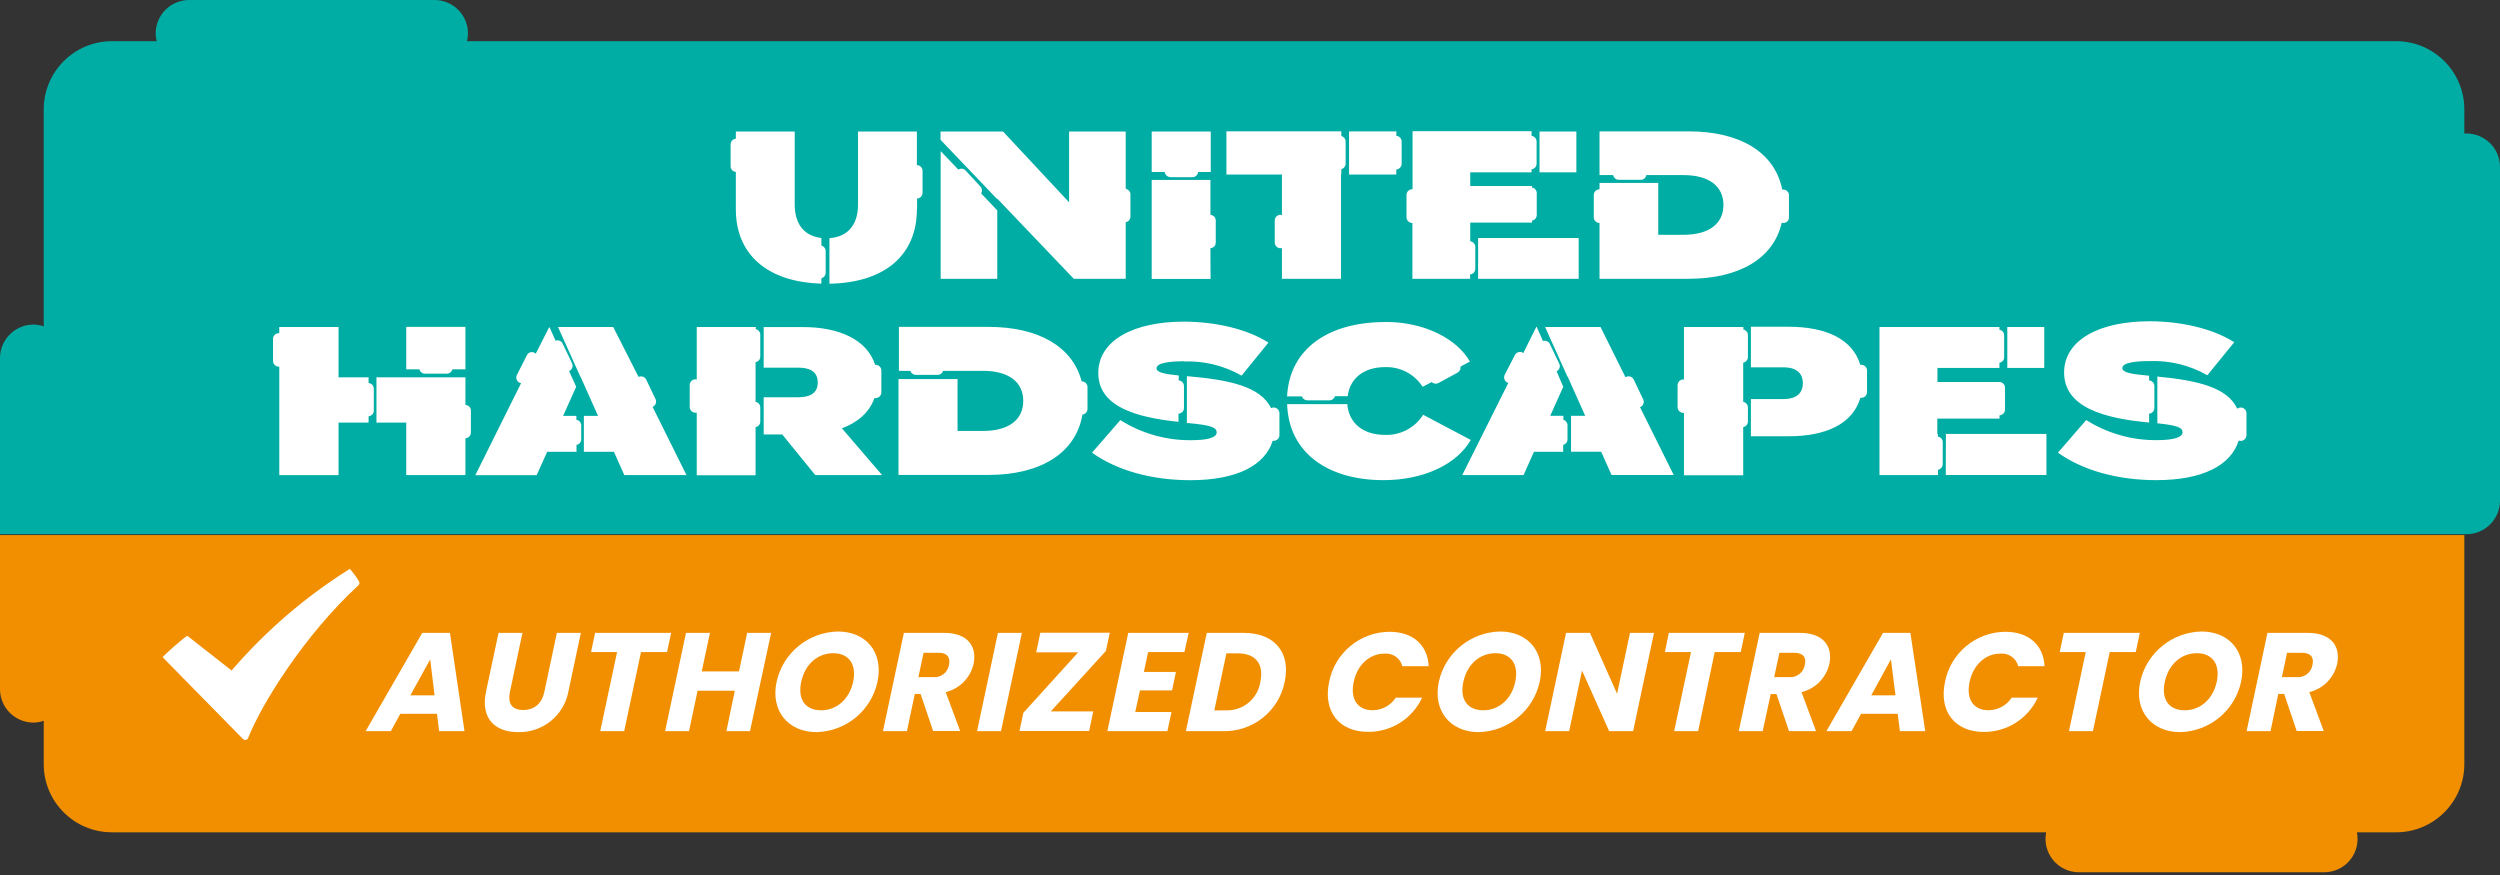 <?xml version="1.0" encoding="UTF-8"?>
<svg width="260px" height="91px" viewBox="0 0 260 91" version="1.1" xmlns="http://www.w3.org/2000/svg" xmlns:xlink="http://www.w3.org/1999/xlink">
    <rect x="0" y="0" width="260" height="91" fill="#333333" stroke="none"/>
    <title>7FD10ED5-E036-4989-90ED-152CF5A585E4</title>
    <g id="Partners" stroke="none" stroke-width="1" fill="none" fill-rule="evenodd">
        <g transform="translate(-944, -2187)" fill-rule="nonzero" id="UH-authorized">
            <g transform="translate(944, 2187)">
                <path d="M256.291,55.557 L256.291,55.557 C256.37,55.557 256.443,55.557 256.527,55.557 C258.442,55.549 259.992,53.998 260,52.083 L260,17.356 C259.992,15.441 258.442,13.891 256.527,13.883 C256.443,13.883 256.37,13.883 256.291,13.908 L256.291,11.376 C256.289,7.463 253.12,4.291 249.208,4.283 L48.566,4.283 C48.63,4.018 48.665,3.746 48.669,3.473 L48.669,3.473 C48.666,1.554 47.11,-1.38773163e-05 45.191,-1.38773163e-05 L19.682,-1.38773163e-05 C18.758,-0.003 17.871,0.362 17.216,1.013 C16.561,1.665 16.191,2.549 16.189,3.473 L16.189,3.473 C16.192,3.746 16.228,4.018 16.297,4.283 L11.636,4.283 C7.722,4.288 4.55,7.462 4.548,11.376 L4.548,33.942 C4.202,33.823 3.839,33.76 3.473,33.756 C1.564,33.764 0.016,35.305 0,37.214 L0,55.557 L256.291,55.557 Z" id="Path" fill="#00ADA4"></path>
                <path d="M0,55.645 L0,71.677 C0.005,73.593 1.557,75.144 3.473,75.15 C3.839,75.145 4.202,75.082 4.548,74.963 L4.548,79.472 C4.55,83.386 7.722,86.558 11.636,86.56 L212.803,86.56 C212.596,87.581 212.86,88.64 213.519,89.445 C214.179,90.251 215.166,90.717 216.207,90.715 L241.717,90.715 C242.758,90.717 243.744,90.251 244.404,89.445 C245.064,88.64 245.327,87.581 245.121,86.56 L249.208,86.56 C253.118,86.552 256.286,83.383 256.291,79.472 L256.291,55.645 L0,55.645 Z" id="Path" fill="#F18F01"></path>
                <path d="M44.19,38.863 L46.481,38.863 C46.75,38.859 46.983,38.673 47.045,38.411 L48.404,38.411 L48.404,33.996 L42.248,33.996 L42.248,38.411 L43.626,38.411 C43.689,38.673 43.921,38.859 44.19,38.863 Z M38.333,39.844 L38.333,39.245 L35.208,39.245 L35.208,34.011 L29.046,34.011 L29.046,34.649 C29.027,34.646 29.007,34.646 28.988,34.649 C28.659,34.651 28.394,34.919 28.394,35.247 L28.394,37.533 C28.394,37.862 28.659,38.129 28.988,38.132 C29.007,38.135 29.027,38.135 29.046,38.132 L29.046,49.415 L35.208,49.415 L35.208,43.95 L38.333,43.95 L38.333,43.292 C38.638,43.267 38.873,43.014 38.877,42.709 L38.877,40.423 C38.874,40.116 38.638,39.862 38.333,39.834 L38.333,39.844 Z M48.404,42.125 L48.404,39.245 L42.248,39.245 L42.248,39.245 L39.152,39.245 L39.152,43.95 L42.248,43.95 L42.248,49.405 L48.404,49.405 L48.404,45.583 C48.72,45.565 48.969,45.306 48.973,44.99 L48.973,42.704 C48.971,42.387 48.72,42.128 48.404,42.115 L48.404,42.125 Z M212.602,34.011 L208.76,34.011 L208.76,38.264 L212.602,38.264 L212.602,34.011 Z M166.351,23.189 L166.351,23.189 L166.351,28.992 L175.623,28.992 C180.857,28.992 184.453,26.898 185.302,23.16 C185.479,23.22 185.675,23.188 185.825,23.075 C185.976,22.963 186.06,22.783 186.052,22.595 L186.052,20.309 C186.052,19.981 185.787,19.714 185.458,19.711 C185.423,19.708 185.386,19.708 185.351,19.711 C184.58,15.835 180.96,13.662 175.623,13.662 L166.351,13.662 L166.351,18.21 L167.774,18.21 C167.821,18.492 168.066,18.7 168.352,18.7 L170.638,18.7 C170.925,18.7 171.17,18.492 171.217,18.21 L175.083,18.21 C177.708,18.21 179.238,19.348 179.238,21.315 C179.238,23.282 177.708,24.42 175.083,24.42 L172.458,24.42 L172.458,19.024 L166.351,19.024 L166.351,19.686 L166.351,19.686 C166.02,19.686 165.752,19.954 165.752,20.285 L165.752,22.571 C165.747,22.733 165.808,22.89 165.921,23.007 C166.033,23.123 166.189,23.189 166.351,23.189 Z M163.942,13.682 L160.111,13.682 L160.111,17.925 L163.942,17.925 L163.942,13.682 Z M153.724,28.992 L164.183,28.992 L164.183,24.749 L153.724,24.749 L153.724,28.992 Z M146.856,23.189 L146.89,23.189 L146.89,28.992 L152.89,28.992 L152.89,28.541 C153.193,28.518 153.428,28.266 153.429,27.962 L153.429,25.676 C153.426,25.377 153.202,25.127 152.905,25.092 L152.905,24.749 L152.905,24.749 L152.905,23.15 L159.331,23.15 L159.331,22.944 C159.614,22.896 159.821,22.652 159.822,22.365 L159.822,20.079 C159.82,19.793 159.613,19.55 159.331,19.505 L159.331,19.343 L152.905,19.343 L152.905,17.925 L159.282,17.925 L159.282,17.606 C159.579,17.572 159.804,17.322 159.807,17.023 L159.807,14.717 C159.804,14.418 159.579,14.168 159.282,14.133 L159.282,13.643 L146.905,13.643 L146.905,19.677 L146.871,19.677 C146.542,19.679 146.277,19.946 146.277,20.275 L146.277,22.561 C146.268,22.724 146.326,22.884 146.438,23.003 C146.551,23.122 146.707,23.189 146.871,23.189 L146.856,23.189 Z M144.079,33.491 C138.192,33.491 134.111,36.238 133.856,41.222 L135.396,41.222 C135.474,41.466 135.7,41.632 135.955,41.634 L138.242,41.634 C138.512,41.643 138.754,41.467 138.83,41.208 L140.16,41.208 C140.385,39.314 141.882,38.181 144.03,38.181 C145.608,38.12 147.101,38.898 147.955,40.226 L148.902,39.736 C149.084,39.916 149.361,39.958 149.588,39.839 L151.585,38.755 C151.812,38.633 151.934,38.38 151.889,38.127 L152.87,37.602 C151.551,35.286 148.229,33.481 144.094,33.481 L144.079,33.491 Z M145.222,17.621 C145.531,17.598 145.77,17.342 145.772,17.032 L145.772,14.717 C145.77,14.408 145.531,14.151 145.222,14.128 L145.222,13.662 L140.302,13.662 L140.302,18.151 L145.208,18.151 L145.222,17.621 Z M121.705,18.426 L123.991,18.426 C124.305,18.44 124.575,18.204 124.604,17.891 L125.918,17.891 L125.918,13.682 L119.777,13.682 L119.777,17.891 L121.135,17.891 C121.17,18.188 121.42,18.413 121.719,18.416 L121.705,18.426 Z M125.884,25.818 C126.195,25.798 126.437,25.541 126.438,25.23 L126.438,22.934 C126.437,22.623 126.195,22.366 125.884,22.345 L125.884,18.71 L119.777,18.71 L119.777,29.012 L125.899,29.012 L125.884,25.818 Z M123.122,37.592 C125.222,37.514 127.301,38.024 129.127,39.064 L131.918,35.63 C129.588,34.158 126.286,33.452 123.088,33.452 C117.986,33.452 114.223,35.345 114.223,38.794 C114.223,42.243 118.04,43.4 122.563,43.871 L122.563,43.023 C122.88,43.012 123.132,42.752 123.132,42.434 L123.132,40.148 C123.13,39.841 122.893,39.587 122.588,39.564 L122.588,39.049 C121.032,38.897 120.277,38.72 120.277,38.298 C120.297,37.705 121.793,37.572 123.132,37.572 L123.122,37.592 Z M103.715,20.658 L111.677,28.997 L117.074,28.997 L117.074,23.111 C117.357,23.061 117.564,22.815 117.564,22.527 L117.564,20.216 C117.563,19.93 117.356,19.685 117.074,19.637 L117.074,13.682 L111.187,13.682 L111.187,21.04 L104.319,13.682 L97.814,13.682 L97.814,14.54 L103.701,20.702 L103.715,20.658 Z M103.715,21.884 L102.038,20.113 C102.175,19.89 102.149,19.602 101.974,19.407 L100.419,17.729 C100.224,17.52 99.906,17.482 99.668,17.641 L97.829,15.718 L97.829,28.992 L103.715,28.992 L103.715,21.884 Z M95.376,21.776 L95.376,20.648 C95.691,20.632 95.94,20.375 95.945,20.059 L95.945,17.773 C95.945,17.446 95.684,17.178 95.356,17.17 L95.356,13.682 L89.234,13.682 L89.234,21.291 C89.234,23.145 88.366,24.626 86.261,24.764 L86.261,29.508 C92.06,29.405 95.356,26.491 95.356,21.776 L95.376,21.776 Z M76.528,17.881 L76.528,21.776 C76.528,26.422 79.751,29.331 85.422,29.498 L85.422,28.943 C85.683,28.877 85.866,28.643 85.869,28.374 L85.869,26.103 C85.865,25.835 85.682,25.604 85.422,25.539 L85.422,24.749 C83.46,24.528 82.651,23.086 82.651,21.291 L82.651,13.682 L76.528,13.682 L76.528,14.423 C76.222,14.446 75.985,14.7 75.984,15.006 L75.984,17.297 C75.985,17.604 76.222,17.858 76.528,17.881 L76.528,17.881 Z M59.942,43.66 L59.942,43.248 L58.564,43.248 L59.923,40.226 L59.182,38.578 L59.216,38.578 C59.51,38.431 59.633,38.075 59.491,37.778 L58.51,35.723 C58.376,35.454 58.062,35.328 57.779,35.429 L57.151,34.04 L57.107,34.04 L55.714,36.792 C55.584,36.655 55.393,36.592 55.207,36.626 C55.021,36.66 54.865,36.785 54.791,36.959 L53.756,38.995 C53.61,39.291 53.728,39.649 54.021,39.8 C54.075,39.826 54.133,39.842 54.193,39.849 L49.434,49.42 L55.812,49.42 L56.906,46.986 L59.957,46.986 L59.957,46.27 C60.236,46.223 60.442,45.984 60.448,45.701 L60.448,44.229 C60.441,43.942 60.227,43.701 59.942,43.66 L59.942,43.66 Z M68.189,41.536 L67.208,39.481 C67.14,39.338 67.018,39.228 66.868,39.176 C66.719,39.123 66.555,39.132 66.413,39.201 L66.413,39.201 L63.774,34.011 L58.034,34.011 L60.369,39.201 L60.369,39.157 L62.194,43.248 L60.722,43.248 L60.722,46.986 L63.847,46.986 L64.926,49.405 L71.392,49.405 L67.87,42.316 C68.172,42.188 68.314,41.84 68.189,41.536 Z M78.603,34.227 L78.603,34.011 L72.462,34.011 L72.462,39.476 C72.419,39.459 72.374,39.449 72.329,39.446 C71.999,39.446 71.731,39.714 71.731,40.045 L71.731,42.331 C71.733,42.66 72,42.925 72.329,42.925 C72.373,42.929 72.417,42.929 72.462,42.925 L72.462,49.429 L78.579,49.429 L78.579,45.181 L78.579,45.181 L78.579,44.421 C78.86,44.371 79.067,44.128 79.069,43.842 L79.069,42.37 C79.067,42.084 78.86,41.841 78.579,41.791 L78.579,41.301 L78.579,41.301 L78.579,38.23 L78.579,38.23 L78.579,37.671 C78.86,37.621 79.067,37.378 79.069,37.092 L79.069,34.83 C79.081,34.534 78.871,34.276 78.579,34.227 L78.603,34.227 Z M90.966,41.399 C91,41.404 91.035,41.404 91.069,41.399 C91.397,41.396 91.662,41.129 91.662,40.8 L91.662,38.539 C91.662,38.21 91.397,37.943 91.069,37.94 L91.015,37.94 C90.156,35.257 87.149,34.016 83.548,34.016 L79.423,34.016 L79.423,38.235 L83.023,38.235 C84.211,38.235 85.045,38.632 85.045,39.775 C85.045,40.918 84.211,41.315 83.023,41.315 L79.423,41.315 L79.423,45.181 L81.351,45.181 L84.785,49.405 L91.736,49.405 L87.556,44.543 C89.185,43.945 90.406,42.905 90.941,41.399 L90.966,41.399 Z M112.551,39.662 L112.492,39.662 C111.545,36.027 107.978,33.996 102.808,33.996 L93.487,33.996 L93.487,38.568 L94.679,38.568 C94.754,38.815 94.981,38.984 95.238,38.985 L97.525,38.985 C97.782,38.984 98.009,38.815 98.084,38.568 L102.239,38.568 C104.883,38.568 106.418,39.711 106.418,41.693 C106.418,43.675 104.883,44.818 102.239,44.818 L99.585,44.818 L99.585,39.422 L93.443,39.422 L93.443,49.395 L102.764,49.395 C108.219,49.395 111.888,47.134 112.575,43.116 C112.87,43.082 113.095,42.834 113.1,42.537 L113.1,40.261 C113.1,39.934 112.838,39.668 112.511,39.662 L112.551,39.662 Z M132.453,42.38 C132.36,42.382 132.27,42.406 132.188,42.449 C131.104,40.192 127.842,39.505 123.583,39.132 L123.436,39.132 L123.436,43.989 C125.943,44.205 126.532,44.45 126.532,44.97 C126.532,45.49 125.673,45.78 123.873,45.78 C121.27,45.805 118.715,45.079 116.514,43.69 L113.571,47.08 C116.122,48.905 119.728,49.94 123.799,49.94 C128.661,49.94 131.56,48.38 132.36,45.843 C132.396,45.846 132.432,45.846 132.468,45.843 C132.795,45.843 133.061,45.578 133.061,45.25 L133.061,42.978 C133.061,42.818 132.997,42.664 132.882,42.552 C132.768,42.439 132.613,42.377 132.453,42.38 Z M139.463,28.992 L139.463,18.151 L139.497,18.151 L139.497,17.592 C139.758,17.525 139.941,17.292 139.944,17.023 L139.944,14.717 C139.941,14.448 139.758,14.215 139.497,14.148 L139.497,13.657 L127.547,13.657 L127.547,18.151 L133.321,18.151 L133.321,22.37 C133.274,22.351 133.224,22.34 133.174,22.335 C132.843,22.335 132.575,22.603 132.575,22.934 L132.575,25.22 C132.575,25.551 132.843,25.818 133.174,25.818 C133.224,25.813 133.273,25.804 133.321,25.789 L133.321,28.992 L139.463,28.992 Z M148.009,43.135 C147.147,44.501 145.619,45.298 144.006,45.225 C141.793,45.225 140.272,44.028 140.12,42.032 L133.861,42.032 C134.028,47.124 138.143,49.935 143.873,49.935 C148.229,49.935 151.595,48.174 152.958,45.755 L148.009,43.135 Z M162.593,43.66 L162.593,43.243 L161.225,43.243 L162.578,40.226 L161.887,38.617 L161.887,38.617 C162.18,38.472 162.303,38.118 162.162,37.823 L161.18,35.767 C161.051,35.504 160.748,35.377 160.469,35.468 L159.817,33.996 L159.777,33.996 L158.418,36.724 C158.396,36.702 158.372,36.682 158.345,36.665 C158.204,36.593 158.04,36.581 157.89,36.631 C157.74,36.681 157.616,36.788 157.545,36.93 L156.491,38.98 C156.343,39.275 156.459,39.632 156.751,39.785 C156.789,39.799 156.828,39.809 156.868,39.814 L152.075,49.405 L158.453,49.405 L159.532,46.986 L162.569,46.986 L162.569,46.265 C162.831,46.204 163.018,45.971 163.02,45.701 L163.02,44.229 C163.023,43.965 162.848,43.731 162.593,43.66 Z M170.614,42.331 C170.908,42.184 171.03,41.828 170.889,41.531 L169.908,39.476 C169.839,39.333 169.716,39.223 169.566,39.17 C169.416,39.118 169.251,39.127 169.108,39.196 C169.089,39.209 169.071,39.224 169.054,39.24 L166.454,34.006 L160.69,34.006 L163.03,39.206 L163.03,39.152 L164.86,43.243 L163.388,43.243 L163.388,46.982 L166.523,46.982 L167.602,49.4 L174.068,49.4 L170.555,42.336 L170.614,42.331 Z M181.308,34.266 L181.308,34.006 L175.132,34.006 L175.132,39.461 C175.109,39.459 175.086,39.459 175.063,39.461 C174.735,39.464 174.47,39.731 174.47,40.06 L174.47,42.346 C174.47,42.673 174.736,42.939 175.063,42.939 L175.132,42.939 L175.132,49.429 L181.294,49.429 L181.294,45.402 L181.294,45.402 L181.294,44.421 C181.575,44.371 181.781,44.128 181.784,43.842 L181.784,42.37 C181.781,42.084 181.575,41.841 181.294,41.791 L181.294,41.526 L181.294,41.526 L181.294,38.23 L181.294,38.23 L181.294,37.715 C181.575,37.665 181.781,37.422 181.784,37.136 L181.784,34.83 C181.774,34.556 181.577,34.325 181.308,34.271 L181.308,34.266 Z M193.572,37.935 C193.538,37.931 193.504,37.931 193.469,37.935 C192.66,35.257 189.898,33.982 186.018,33.982 L182.093,33.982 L182.093,38.2 L185.493,38.2 C186.636,38.2 187.494,38.666 187.494,39.854 C187.494,41.041 186.636,41.502 185.493,41.502 L182.093,41.502 L182.093,45.372 L186.018,45.372 C189.918,45.372 192.689,44.077 193.479,41.374 C193.51,41.376 193.541,41.376 193.572,41.374 C193.903,41.374 194.171,41.106 194.171,40.776 L194.171,38.539 C194.171,38.214 193.912,37.948 193.587,37.94 L193.572,37.935 Z M201.539,45.407 L201.539,45.132 L201.48,45.132 L201.48,43.533 L207.951,43.533 L207.951,43.194 C208.267,43.176 208.515,42.917 208.52,42.601 L208.52,40.315 C208.518,39.998 208.267,39.739 207.951,39.726 L207.951,39.726 L201.495,39.726 L201.495,38.264 L207.941,38.264 L207.941,37.729 C208.223,37.684 208.431,37.441 208.432,37.155 L208.432,34.869 C208.431,34.583 208.224,34.338 207.941,34.291 L207.941,34.011 L195.466,34.011 L195.466,49.405 L201.554,49.405 L201.554,48.851 C201.835,48.803 202.041,48.561 202.045,48.277 L202.045,45.991 C202.044,45.704 201.837,45.459 201.554,45.412 L201.539,45.407 Z M202.358,49.4 L212.827,49.4 L212.827,45.132 L202.373,45.132 L202.358,49.4 Z M223.507,43.94 L223.507,43.023 C223.815,43 224.055,42.743 224.056,42.434 L224.056,40.148 C224.052,39.84 223.814,39.587 223.507,39.564 L223.507,39.074 C221.628,38.912 220.725,38.745 220.725,38.279 C220.725,37.685 222.197,37.553 223.561,37.553 C225.66,37.475 227.74,37.984 229.565,39.025 L232.362,35.591 C230.026,34.119 226.73,33.412 223.531,33.412 C218.429,33.412 214.667,35.306 214.667,38.755 C214.686,42.365 218.792,43.508 223.522,43.945 L223.507,43.94 Z M233.019,42.38 C232.893,42.385 232.772,42.428 232.671,42.503 C231.64,40.266 228.496,39.559 224.365,39.162 L224.365,44.023 C226.46,44.234 226.985,44.475 226.985,44.965 C226.985,45.456 226.131,45.775 224.326,45.775 C221.723,45.8 219.168,45.075 216.968,43.685 L214.024,47.075 C216.575,48.9 220.181,49.935 224.252,49.935 C229.134,49.935 232.028,48.365 232.823,45.819 C233.006,45.888 233.211,45.863 233.372,45.753 C233.533,45.642 233.63,45.46 233.632,45.265 L233.632,42.978 C233.632,42.817 233.567,42.663 233.452,42.55 C233.336,42.437 233.18,42.376 233.019,42.38 Z" id="Shape" fill="#FFFFFF"></path>
                <path d="M45.446,74.237 L41.629,74.237 L40.648,76.038 L38.029,76.038 L43.915,65.819 L46.795,65.819 L48.306,76.038 L45.672,76.038 L45.446,74.237 Z M44.74,68.571 L42.679,72.314 L45.196,72.314 L44.74,68.571 Z" id="Shape" fill="#FFFFFF"></path>
                <path d="M51.848,65.819 L54.335,65.819 L53.035,71.937 C52.78,73.143 53.226,73.84 54.409,73.84 C55.591,73.84 56.371,73.143 56.616,71.937 L57.916,65.819 L60.408,65.819 L59.113,71.922 C58.64,74.424 56.419,76.212 53.874,76.141 C51.505,76.141 49.949,74.743 50.548,71.922 L51.848,65.819 Z" id="Path" fill="#FFFFFF"></path>
                <polygon id="Path" fill="#FFFFFF" points="61.89 65.819 69.798 65.819 69.371 67.816 66.663 67.816 64.917 76.038 62.425 76.038 64.176 67.816 61.468 67.816"></polygon>
                <polygon id="Path" fill="#FFFFFF" points="76.42 71.834 72.55 71.834 71.657 76.038 69.17 76.038 71.343 65.819 73.835 65.819 72.982 69.822 76.857 69.822 77.706 65.819 80.198 65.819 78 76.038 75.547 76.038"></polygon>
                <path d="M84.912,76.141 C82.013,76.141 80.114,73.972 80.767,70.902 C81.43,67.896 84.067,65.736 87.144,65.677 C90.058,65.677 91.912,67.831 91.26,70.902 C90.61,73.905 87.985,76.072 84.912,76.141 Z M85.403,73.869 C87.031,73.869 88.346,72.692 88.729,70.902 C89.111,69.111 88.297,67.934 86.663,67.934 C85.03,67.934 83.72,69.082 83.328,70.902 C82.935,72.722 83.735,73.869 85.393,73.869 L85.403,73.869 Z" id="Shape" fill="#FFFFFF"></path>
                <path d="M98.182,65.819 C100.684,65.819 101.616,67.262 101.253,69.037 C100.923,70.489 99.8,71.629 98.354,71.981 L99.855,76.023 L97.044,76.023 L95.739,72.167 L95.14,72.167 L94.321,76.038 L91.829,76.038 L94.002,65.819 L98.182,65.819 Z M97.623,67.889 L96.053,67.889 L95.513,70.421 L97.058,70.421 C97.857,70.495 98.576,69.934 98.697,69.14 C98.859,68.385 98.53,67.889 97.623,67.889 Z" id="Shape" fill="#FFFFFF"></path>
                <polygon id="Path" fill="#FFFFFF" points="103.784 65.819 106.276 65.819 104.103 76.038 101.616 76.038"></polygon>
                <polygon id="Path" fill="#FFFFFF" points="115.013 67.698 109.283 73.987 113.698 73.987 113.267 76.023 106.026 76.023 106.428 74.134 112.129 67.845 107.763 67.845 108.194 65.805 115.415 65.805"></polygon>
                <polygon id="Path" fill="#FFFFFF" points="123.176 67.816 119.404 67.816 118.962 69.881 122.298 69.881 121.891 71.804 118.555 71.804 118.065 74.046 121.837 74.046 121.41 76.038 115.165 76.038 117.338 65.819 123.623 65.819"></polygon>
                <path d="M133.606,70.931 C132.988,73.976 130.265,76.133 127.16,76.038 L123.333,76.038 L125.506,65.819 L129.333,65.819 C132.595,65.819 134.253,67.889 133.606,70.931 Z M127.459,73.874 C129.239,73.961 130.798,72.692 131.074,70.931 C131.472,69.052 130.584,67.948 128.72,67.948 L127.547,67.948 L126.286,73.884 L127.459,73.874 Z" id="Shape" fill="#FFFFFF"></path>
                <path d="M144.496,65.706 C146.949,65.706 148.475,67.075 148.583,69.288 L145.845,69.288 C145.634,68.452 144.844,67.896 143.986,67.978 C142.455,67.978 141.165,69.111 140.783,70.921 C140.4,72.731 141.209,73.865 142.745,73.865 C143.721,73.865 144.631,73.372 145.163,72.555 L147.901,72.555 C146.885,74.746 144.679,76.138 142.264,76.111 C139.252,76.111 137.579,73.972 138.232,70.916 C138.813,67.91 141.434,65.73 144.496,65.706 Z" id="Path" fill="#FFFFFF"></path>
                <path d="M153.778,76.141 C150.883,76.141 148.985,73.972 149.637,70.902 C150.301,67.896 152.937,65.736 156.015,65.677 C158.924,65.677 160.783,67.831 160.131,70.902 C159.478,73.906 156.852,76.072 153.778,76.141 Z M154.268,73.869 C155.897,73.869 157.212,72.692 157.589,70.902 C157.967,69.111 157.158,67.934 155.529,67.934 C153.9,67.934 152.586,69.082 152.188,70.902 C151.791,72.722 152.6,73.869 154.263,73.869 L154.268,73.869 Z" id="Shape" fill="#FFFFFF"></path>
                <polygon id="Path" fill="#FFFFFF" points="172.017 65.819 169.844 76.038 167.352 76.038 164.531 69.739 163.192 76.038 160.7 76.038 162.868 65.819 165.355 65.819 168.176 72.152 169.52 65.819"></polygon>
                <polygon id="Path" fill="#FFFFFF" points="173.557 65.819 181.46 65.819 181.038 67.816 178.331 67.816 176.604 76.038 174.112 76.038 175.863 67.816 173.15 67.816"></polygon>
                <path d="M187.18,65.819 C189.687,65.819 190.614,67.262 190.256,69.037 C189.926,70.489 188.803,71.629 187.357,71.981 L188.868,76.038 L186.057,76.038 L184.752,72.182 L184.154,72.182 L183.32,76.038 L180.832,76.038 L183.006,65.819 L187.18,65.819 Z M186.597,67.889 L185.056,67.889 L184.517,70.421 L186.057,70.421 C186.857,70.495 187.577,69.934 187.7,69.14 C187.887,68.385 187.529,67.889 186.597,67.889 Z" id="Shape" fill="#FFFFFF"></path>
                <path d="M197.36,74.237 L193.548,74.237 L192.567,76.038 L189.947,76.038 L195.834,65.819 L198.679,65.819 L200.225,76.038 L197.59,76.038 L197.36,74.237 Z M196.658,68.571 L194.608,72.314 L197.129,72.314 L196.658,68.571 Z" id="Shape" fill="#FFFFFF"></path>
                <path d="M208.549,65.706 C210.978,65.706 212.523,67.075 212.636,69.288 L209.898,69.288 C209.685,68.451 208.894,67.895 208.034,67.978 C206.509,67.978 205.218,69.111 204.836,70.921 C204.453,72.731 205.258,73.865 206.798,73.865 C207.773,73.863 208.683,73.371 209.217,72.555 L211.925,72.555 C210.916,74.739 208.724,76.133 206.317,76.121 C203.3,76.121 201.632,73.982 202.28,70.926 C202.86,67.915 205.483,65.731 208.549,65.706 L208.549,65.706 Z" id="Path" fill="#FFFFFF"></path>
                <polygon id="Path" fill="#FFFFFF" points="214.637 65.819 222.54 65.819 222.118 67.816 219.411 67.816 217.664 76.038 215.172 76.038 216.918 67.816 214.211 67.816"></polygon>
                <path d="M226.725,76.141 C223.826,76.141 221.927,73.972 222.58,70.902 C223.245,67.897 225.88,65.738 228.957,65.677 C231.871,65.677 233.725,67.831 233.073,70.902 C232.423,73.905 229.798,76.072 226.725,76.141 L226.725,76.141 Z M227.215,73.869 C228.849,73.869 230.159,72.692 230.542,70.902 C230.924,69.111 230.11,67.934 228.476,67.934 C226.843,67.934 225.533,69.082 225.14,70.902 C224.748,72.722 225.548,73.869 227.206,73.869 L227.215,73.869 Z" id="Shape" fill="#FFFFFF"></path>
                <path d="M239.995,65.819 C242.502,65.819 243.429,67.262 243.066,69.037 C242.736,70.489 241.613,71.629 240.166,71.981 L241.668,76.023 L238.857,76.023 L237.552,72.167 L236.943,72.167 L236.134,76.038 L233.647,76.038 L235.815,65.819 L239.995,65.819 Z M239.396,67.889 L237.851,67.889 L237.316,70.421 L238.857,70.421 C239.657,70.495 240.376,69.934 240.5,69.14 C240.672,68.385 240.343,67.889 239.396,67.889 Z" id="Shape" fill="#FFFFFF"></path>
                <path d="M36.385,59.162 C31.777,62.046 27.63,65.611 24.087,69.734 L19.5,66.138 C19.377,66.055 16.861,68.287 16.925,68.36 L25.264,76.852 C25.323,76.921 25.409,76.959 25.5,76.955 L25.563,76.955 C25.675,76.934 25.768,76.856 25.809,76.749 C27.153,73.315 31.597,66.099 37.273,60.874 C37.377,60.778 37.411,60.628 37.357,60.497 C37.073,60.024 36.748,59.577 36.385,59.162 Z" id="Path" fill="#FFFFFF"></path>
            </g>
        </g>
    </g>
</svg>
